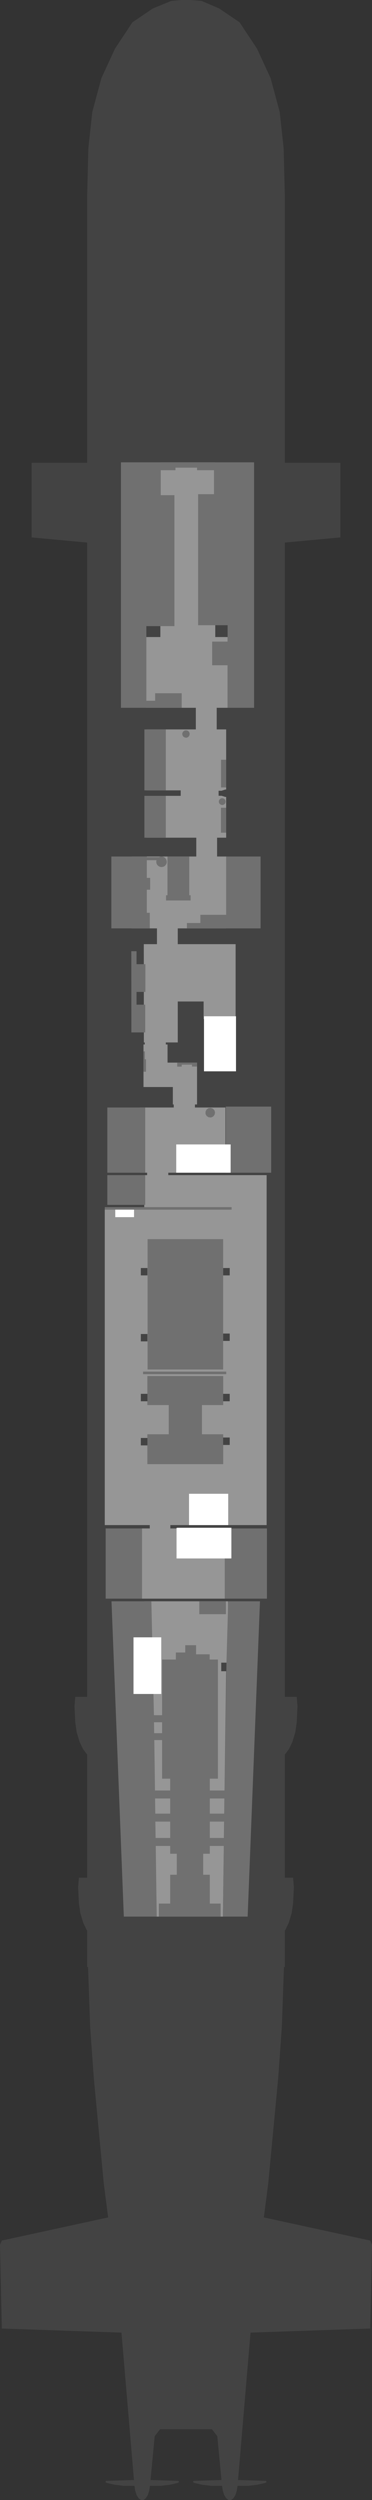 <?xml version="1.0" encoding="UTF-8" standalone="no"?>
<svg xmlns:ffdec="https://www.free-decompiler.com/flash" xmlns:xlink="http://www.w3.org/1999/xlink" ffdec:objectType="shape" height="1648.45px" width="245.9px" xmlns="http://www.w3.org/2000/svg">
  <rect width="100%" height="100%" fill="#333333" stroke="none"/>
  <g transform="matrix(1.0, 0.0, 0.0, 1.0, 140.25, 732.35)">
    <path d="M-79.25 -658.45 L-73.25 -680.75 -64.25 -700.25 -52.7 -717.65 -39.25 -726.75 -27.0 -731.75 -20.55 -732.35 -14.05 -732.35 -7.0 -731.75 4.65 -726.75 18.1 -717.65 29.65 -700.25 38.65 -680.75 44.65 -658.45 47.25 -634.55 48.05 -602.6 48.05 -427.2 84.75 -427.2 84.75 -378.0 48.05 -374.6 48.05 386.5 55.9 386.5 56.4 392.75 55.9 403.25 54.95 409.85 53.0 416.3 50.75 420.95 48.05 424.55 48.05 505.75 53.5 505.75 54.0 512.0 53.5 522.5 52.55 529.1 50.6 535.55 48.35 540.2 48.05 540.6 48.05 564.6 47.45 564.6 46.05 604.2 43.65 637.8 37.05 707.4 34.15 729.8 34.45 729.8 104.45 745.0 105.65 747.8 104.45 803.0 25.35 805.7 17.1 902.9 35.55 903.45 36.0 904.2 35.1 904.8 29.85 906.0 23.7 906.75 16.75 906.75 16.3 909.8 15.35 912.8 14.0 914.95 12.45 916.1 10.85 916.1 9.3 914.95 7.95 912.8 7.0 909.8 6.55 906.75 -0.45 906.75 -6.6 906.0 -11.85 904.8 -12.75 904.2 -12.3 903.45 6.15 902.9 3.4 874.0 -0.15 869.4 -34.45 869.4 -38.0 874.0 -40.75 902.9 -22.3 903.45 -21.85 904.2 -22.75 904.8 -28.0 906.0 -34.15 906.75 -41.15 906.75 -41.6 909.8 -42.55 912.8 -43.9 914.95 -45.45 916.1 -47.05 916.1 -48.6 914.95 -49.95 912.8 -50.9 909.8 -51.35 906.75 -58.3 906.75 -64.45 906.0 -69.7 904.8 -70.6 904.2 -70.15 903.45 -51.7 902.9 -59.95 805.7 -139.05 803.0 -140.25 747.8 -139.05 745.0 -69.05 729.8 -68.75 729.8 -71.65 707.4 -78.25 637.8 -80.65 604.2 -82.05 564.6 -82.65 564.6 -82.65 540.6 -82.95 540.2 -85.2 535.55 -87.15 529.1 -88.1 522.5 -88.6 512.0 -88.1 505.75 -82.65 505.75 -82.65 424.55 -85.35 420.95 -87.6 416.3 -89.55 409.85 -90.5 403.25 -91.0 392.75 -90.5 386.5 -82.65 386.5 -82.65 -374.6 -119.35 -378.0 -119.35 -427.2 -82.65 -427.2 -82.65 -602.6 -81.85 -634.55 -79.25 -658.45" fill="#434343" fill-rule="evenodd" stroke="none"/>
    <path d="M-45.0 323.5 L10.5 323.5 10.5 363.95 6.0 363.95 6.0 369.6 9.25 369.6 7.1 531.4 -37.0 531.4 -39.65 369.6 -35.75 369.6 -35.75 363.95 -45.0 363.95 -45.0 323.5 M-42.8 194.05 L-28.65 194.05 -28.65 213.4 -42.8 213.4 -42.8 215.8 -47.15 215.8 -47.15 220.7 -42.8 220.7 -42.8 233.0 7.25 233.0 7.25 220.4 11.6 220.4 11.6 215.5 7.25 215.5 7.25 213.4 -6.8 213.4 -6.8 194.05 7.25 194.05 7.25 191.6 11.6 191.6 11.6 186.7 7.25 186.7 7.25 175.0 -42.8 175.0 -42.8 186.7 -47.15 186.7 -47.15 191.6 -42.8 191.6 -42.8 194.05 M-47.15 147.25 L-47.15 152.1 -42.8 152.1 -42.8 147.25 -47.15 147.25 M7.25 146.95 L7.25 151.8 11.6 151.8 11.6 146.95 7.25 146.95 M7.25 103.75 L7.25 108.6 11.6 108.6 11.6 103.75 7.25 103.75 M-42.8 103.75 L-47.15 103.75 -47.15 108.6 -42.8 108.6 -42.8 103.75 M-34.25 -427.5 L2.05 -427.5 2.05 -312.3 10.2 -312.3 10.2 -265.65 3.0 -265.65 3.0 -251.4 9.25 -251.4 9.25 -211.75 8.65 -211.75 6.2 -210.95 4.25 -210.95 4.25 -207.65 6.2 -207.65 8.65 -206.9 9.25 -206.9 9.25 -180.0 3.25 -180.0 3.25 -167.6 9.25 -167.6 9.25 -120.2 -22.75 -120.2 -22.75 -109.8 15.5 -109.8 15.5 -60.4 -5.65 -60.4 -5.65 -72.0 -22.75 -72.0 -22.75 -45.0 -30.65 -45.0 -30.65 -43.65 -29.5 -43.65 -29.5 -31.7 -10.0 -31.7 -10.0 -4.1 -11.4 -4.1 -11.4 -2.1 8.75 -2.1 8.75 22.8 -23.65 22.8 -23.65 40.9 -29.0 40.9 -29.0 42.5 36.0 42.5 36.0 273.25 -27.65 273.25 -27.65 275.45 8.35 275.45 8.35 321.75 -46.4 321.75 -46.4 275.45 -41.25 275.45 -41.25 273.25 -71.0 273.25 -71.0 65.25 -44.9 64.55 -44.9 42.5 -43.0 42.5 -43.0 40.9 -47.65 40.9 -47.65 22.8 -47.8 22.8 -47.8 -2.1 -25.4 -2.1 -25.4 -4.1 -26.0 -4.1 -26.0 -15.6 -45.4 -15.6 -45.4 -43.65 -44.55 -43.65 -44.55 -45.0 -45.15 -45.0 -45.2 -109.8 -36.5 -109.8 -36.5 -120.2 -53.25 -120.2 -53.25 -167.6 -10.5 -167.6 -10.5 -180.0 -43.5 -180.0 -43.5 -207.6 -20.8 -207.6 -20.8 -211.2 -43.5 -211.2 -43.5 -251.4 -10.8 -251.4 -10.8 -265.65 -43.8 -265.65 -43.8 -312.3 -34.25 -312.3 -34.25 -427.5" fill="#969696" fill-rule="evenodd" stroke="none"/>
    <path d="M-44.8 -180.0 L-44.8 -207.6 -30.65 -207.6 -30.65 -180.0 -44.8 -180.0" fill="#707070" fill-rule="evenodd" stroke="none"/>
    <path d="M-44.8 -251.4 L-30.65 -251.4 -30.65 -211.2 -44.8 -211.2 -44.8 -251.4" fill="#707070" fill-rule="evenodd" stroke="none"/>
    <path d="M9.25 -167.6 L32.0 -167.6 32.0 -120.2 -16.7 -120.2 -16.7 -123.75 -7.8 -123.75 -7.8 -129.15 9.25 -129.15 9.25 -167.6" fill="#707070" fill-rule="evenodd" stroke="none"/>
    <path d="M-43.2 -167.6 L-43.2 -167.15 -35.2 -167.15 -34.5 -167.45 -33.55 -167.6 -32.65 -167.5 -31.75 -167.15 -31.0 -166.55 -30.45 -165.8 -30.1 -164.9 -30.0 -163.95 -30.15 -163.05 -30.6 -162.2 -31.2 -161.45 -32.0 -160.95 -32.95 -160.7 -33.9 -160.65 -34.8 -160.9 -35.6 -161.35 -36.3 -162.05 -36.75 -162.85 -36.95 -163.8 -36.9 -164.75 -36.8 -165.15 -43.2 -165.15 -43.2 -153.5 -41.0 -153.5 -41.0 -145.7 -43.2 -145.7 -43.2 -130.5 -41.25 -130.5 -41.25 -120.2 -66.65 -120.2 -66.65 -167.6 -43.2 -167.6" fill="#707070" fill-rule="evenodd" stroke="none"/>
    <path d="M-29.55 -167.6 L-15.15 -167.6 -15.15 -142.05 -14.25 -142.05 -14.25 -138.6 -30.5 -138.6 -30.5 -142.05 -29.55 -142.05 -29.55 -167.6" fill="#707070" fill-rule="evenodd" stroke="none"/>
    <path d="M9.25 -231.4 L9.25 -213.15 5.85 -213.15 5.85 -231.4 9.25 -231.4" fill="#707070" fill-rule="evenodd" stroke="none"/>
    <path d="M5.8 -183.3 L5.8 -199.75 9.25 -199.75 9.25 -183.3 5.8 -183.3" fill="#707070" fill-rule="evenodd" stroke="none"/>
    <path d="M-19.75 -248.9 L-19.2 -249.95 -18.25 -250.65 -17.1 -250.8 -15.95 -250.45 -15.15 -249.55 -14.85 -248.45 -15.1 -247.3 -15.85 -246.35 -16.95 -245.9 -18.1 -246.05 -19.1 -246.65 -19.7 -247.7 -19.75 -248.9" fill="#707070" fill-rule="evenodd" stroke="none"/>
    <path d="M6.85 -206.05 L7.9 -205.7 8.65 -204.9 8.9 -203.85 8.7 -202.8 8.0 -201.95 7.0 -201.55 5.9 -201.65 4.95 -202.25 4.45 -203.2 4.4 -204.3 4.9 -205.25 5.75 -205.9 6.85 -206.05" fill="#707070" fill-rule="evenodd" stroke="none"/>
    <path d="M-2.5 -1.65 L-1.0 -1.85 0.45 -1.35 1.5 -0.25 1.9 1.25 1.55 2.75 0.6 3.9 -0.8 4.5 -2.35 4.35 -3.65 3.5 -4.4 2.2 -4.4 0.65 -3.75 -0.7 -2.5 -1.65" fill="#707070" fill-rule="evenodd" stroke="none"/>
    <path d="M9.0 -2.7 L39.0 -2.7 39.0 40.9 9.0 40.9 9.0 -2.7" fill="#707070" fill-rule="evenodd" stroke="none"/>
    <path d="M-44.25 -2.1 L-44.25 40.9 -69.3 40.9 -69.3 -2.1 -44.25 -2.1" fill="#707070" fill-rule="evenodd" stroke="none"/>
    <path d="M-69.3 62.1 L-69.3 42.5 -44.25 42.5 -44.25 62.1 -69.3 62.1" fill="#707070" fill-rule="evenodd" stroke="none"/>
    <path d="M-71.0 65.25 L-71.0 63.6 12.85 63.6 12.85 65.25 -71.0 65.25" fill="#707070" fill-rule="evenodd" stroke="none"/>
    <path d="M-42.7 84.7 L7.25 84.7 7.25 170.65 -42.7 170.65 -42.7 84.7" fill="#707070" fill-rule="evenodd" stroke="none"/>
    <path d="M-42.8 213.4 L-28.65 213.4 -28.65 194.05 -42.8 194.05 -42.8 175.0 7.25 175.0 7.25 194.05 -6.8 194.05 -6.8 213.4 7.25 213.4 7.25 233.0 -42.8 233.0 -42.8 213.4" fill="#707070" fill-rule="evenodd" stroke="none"/>
    <path d="M-46.4 275.45 L-46.4 321.75 -70.4 321.75 -70.4 275.45 -46.4 275.45" fill="#707070" fill-rule="evenodd" stroke="none"/>
    <path d="M36.2 275.45 L36.2 321.75 8.35 321.75 8.35 275.45 36.2 275.45" fill="#707070" fill-rule="evenodd" stroke="none"/>
    <path d="M-8.5 332.0 L-8.5 323.5 9.1 323.5 9.1 332.0 -8.5 332.0" fill="#707070" fill-rule="evenodd" stroke="none"/>
    <path d="M-37.55 468.75 L-37.4 479.55 -27.75 479.55 -27.75 468.75 -37.55 468.75 M-27.75 453.5 L-37.75 453.5 -37.6 463.5 -27.75 463.5 -27.75 453.5 M-1.55 468.75 L-1.55 479.55 7.85 479.55 8.0 468.75 -1.55 468.75 M8.2 453.5 L-1.55 453.5 -1.55 463.5 8.05 463.5 8.2 453.5 M-33.1 403.25 L-38.45 403.25 -38.35 410.45 -33.1 410.45 -33.1 403.25 M-33.1 415.0 L-38.25 415.0 -37.8 448.25 -27.75 448.25 -27.75 440.45 -33.1 440.45 -33.1 415.0 M-24.0 361.9 L-24.0 357.25 -17.8 357.25 -17.8 352.45 -10.65 352.45 -10.65 358.45 -1.65 358.45 -1.65 361.9 3.8 361.9 3.8 440.45 -1.55 440.45 -1.55 448.25 8.25 448.25 9.45 363.95 10.6 323.5 31.6 323.5 23.45 531.4 7.1 531.4 7.75 484.8 -1.55 484.8 -1.55 489.95 -5.95 489.95 -5.95 503.8 -1.55 503.8 -1.55 522.8 5.6 522.8 5.6 531.4 -35.25 531.4 -35.25 522.8 -27.75 522.8 -27.75 503.8 -23.4 503.8 -23.4 489.95 -27.75 489.95 -27.75 484.8 -37.3 484.8 -36.65 531.4 -58.4 531.4 -66.55 323.5 -40.2 323.5 -38.5 398.6 -33.1 398.6 -33.1 361.9 -24.0 361.9" fill="#707070" fill-rule="evenodd" stroke="none"/>
    <path d="M9.3 172.05 L9.3 173.75 -45.7 173.75 -45.7 172.05 9.3 172.05" fill="#707070" fill-rule="evenodd" stroke="none"/>
    <path d="M1.2 -422.3 L-10.0 -422.3 -10.0 -424.0 -24.25 -424.0 -24.25 -422.3 -34.0 -422.3 -34.0 -405.85 -24.95 -405.85 -24.95 -319.5 -43.5 -319.5 -43.5 -270.3 -37.7 -270.3 -37.7 -275.25 -20.15 -275.25 -20.15 -265.65 -60.3 -265.65 -60.3 -427.5 27.7 -427.5 27.7 -265.65 10.2 -265.65 10.2 -293.7 0.0 -293.7 0.0 -309.3 10.2 -309.3 10.2 -320.1 -9.3 -320.1 -9.3 -406.5 1.2 -406.5 1.2 -422.3" fill="#707070" fill-rule="evenodd" stroke="none"/>
    <path d="M-53.45 -105.15 L-50.0 -105.15 -50.0 -96.6 -44.15 -96.6 -44.15 -78.3 -50.0 -78.3 -50.0 -69.9 -44.25 -69.9 -44.25 -51.6 -53.4 -51.6 -53.45 -105.15" fill="#707070" fill-rule="evenodd" stroke="none"/>
    <path d="M-10.0 -29.1 L-13.35 -29.1 -13.35 -30.35 -20.15 -30.35 -20.15 -29.05 -23.1 -29.05 -23.1 -31.7 -10.0 -31.7 -10.0 -29.1" fill="#707070" fill-rule="evenodd" stroke="none"/>
    <path d="M-43.75 -33.9 L-43.75 -25.7 -45.4 -25.7 -45.4 -39.1 -44.5 -39.1 -44.5 -33.9 -43.75 -33.9" fill="#707070" fill-rule="evenodd" stroke="none"/>
    <path d="M-5.4 -25.95 L-5.4 -62.25 15.75 -62.25 15.75 -25.95 -5.4 -25.95" fill="#ffffff" fill-rule="evenodd" stroke="none"/>
    <path d="M-23.75 22.25 L12.2 22.25 12.2 40.9 -23.75 40.9 -23.75 22.25" fill="#ffffff" fill-rule="evenodd" stroke="none"/>
    <path d="M-15.3 273.25 L-15.3 252.6 10.6 252.6 10.6 273.25 -15.3 273.25" fill="#ffffff" fill-rule="evenodd" stroke="none"/>
    <path d="M-23.55 275.1 L12.5 275.1 12.5 295.25 -23.55 295.25 -23.55 275.1" fill="#ffffff" fill-rule="evenodd" stroke="none"/>
    <path d="M-23.25 275.0 L12.7 275.0 12.7 295.2 -23.25 295.2 -23.25 275.0" fill="#ffffff" fill-rule="evenodd" stroke="none"/>
    <path d="M-64.05 65.25 L-51.65 65.25 -51.65 70.2 -64.05 70.2 -64.05 65.25" fill="#ffffff" fill-rule="evenodd" stroke="none"/>
    <path d="M-33.65 347.25 L-33.65 384.6 -52.0 384.6 -52.0 347.25 -33.65 347.25" fill="#ffffff" fill-rule="evenodd" stroke="none"/>
  </g>
</svg>
